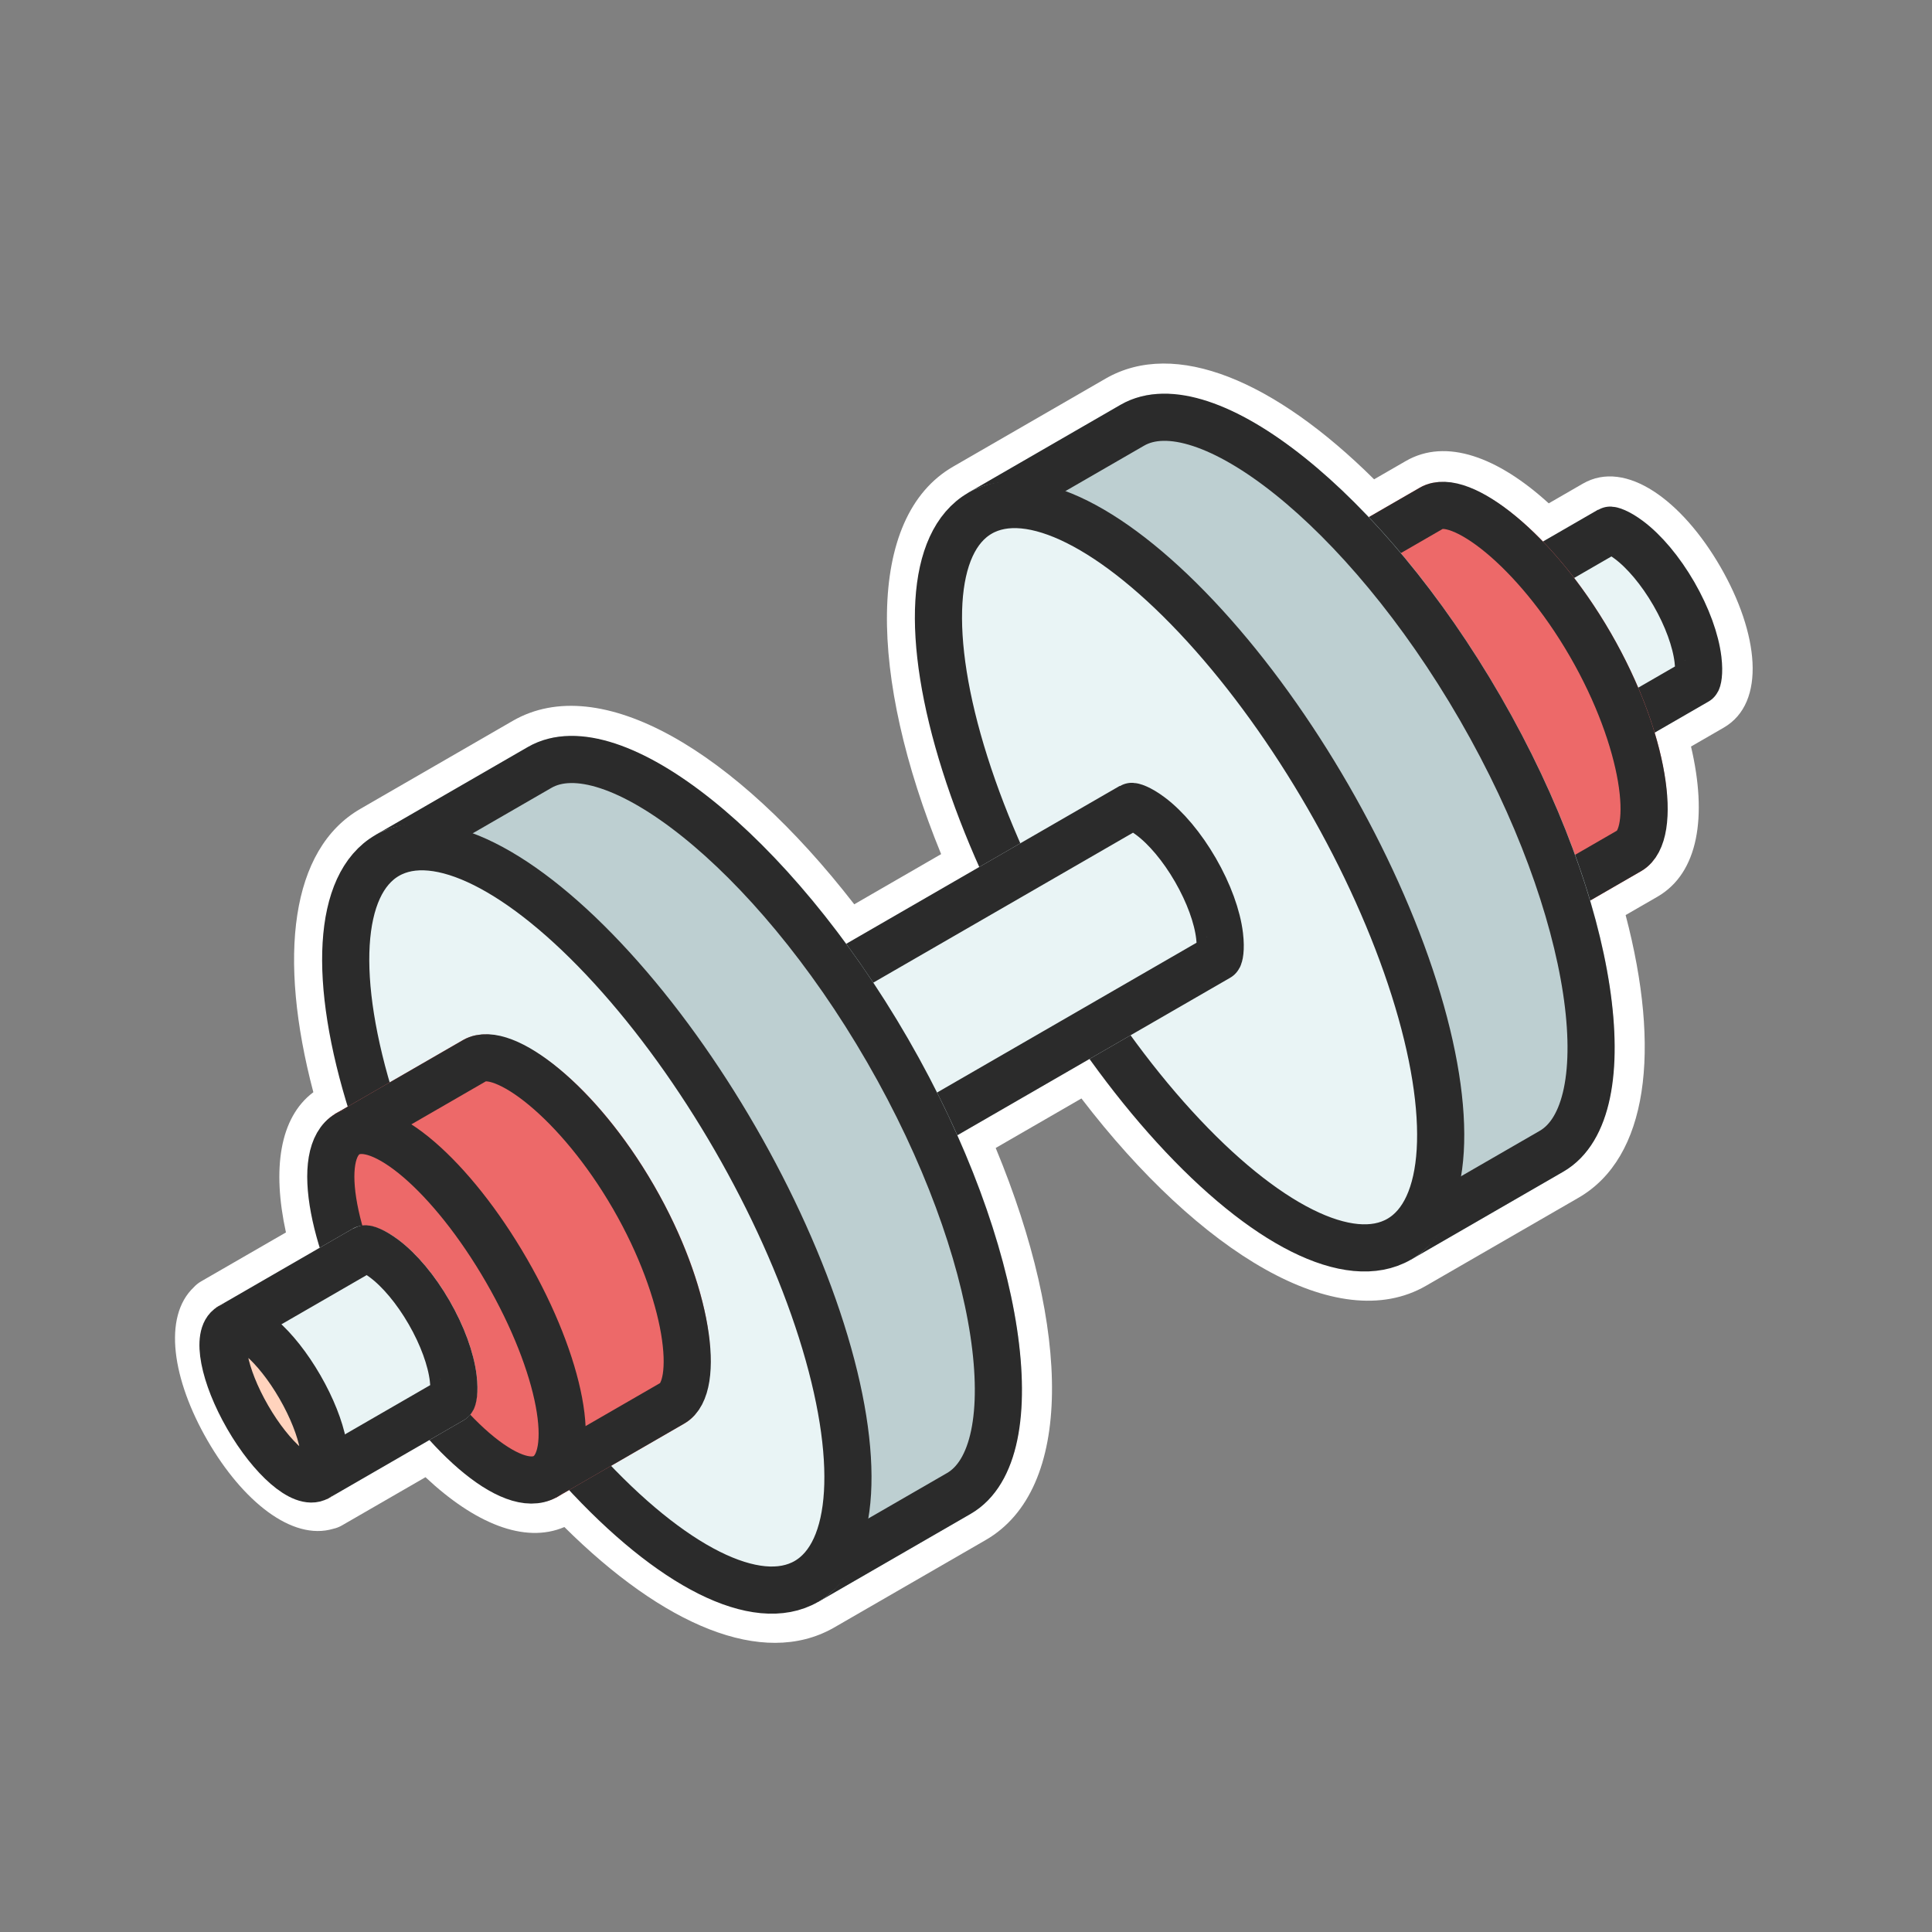 <?xml version="1.0" encoding="UTF-8"?>
<svg width="64px" height="64px" viewBox="0 0 64 64" version="1.1" xmlns="http://www.w3.org/2000/svg" xmlns:xlink="http://www.w3.org/1999/xlink">
    <rect x="0" y="0" width="64" height="64" fill="#808080" stroke="none"/>
    <!-- Generator: Sketch 49.1 (51147) - http://www.bohemiancoding.com/sketch -->
    <title>dumbbell</title>
    <desc>Created with Sketch.</desc>
    <defs>
        <path d="M3.667,9.879 C5.692,9.879 7.333,9.176 7.333,8.309 C7.333,7.98 7.333,1.448 7.333,1.448 C7.333,1.448 4.922,1.134 3.667,1.134 C2.42,1.134 9.26337196e-15,1.448 9.26337196e-15,1.448 L0,8.309 C0,9.176 1.642,9.879 3.667,9.879 Z" id="path-1"></path>
        <ellipse id="path-2" cx="3.667" cy="1.539" rx="3.667" ry="1.539"></ellipse>
        <path d="M7.333,11.984 C11.383,11.984 14.667,10.608 14.667,8.91 C14.667,8.265 14.667,4.016 14.667,4.016 C14.667,4.016 9.843,3.401 7.333,3.401 C4.84,3.401 9.26337196e-15,4.016 9.26337196e-15,4.016 C9.26337196e-15,4.016 0,8.258 0,8.91 C0,10.608 3.283,11.984 7.333,11.984 Z" id="path-3"></path>
        <path d="M7.333,6.154 C11.383,6.154 14.667,4.776 14.667,3.077 C14.667,1.378 11.383,0 7.333,0 C3.283,0 0,1.378 0,3.077 C0,4.776 3.283,6.154 7.333,6.154 Z" id="path-4"></path>
        <path d="M44.034,32.913 C52.134,32.913 58.701,30.194 58.701,26.839 C58.701,25.564 58.701,21.009 58.701,21.009 C58.701,21.009 49.054,19.795 44.034,19.795 C39.048,19.795 29.368,21.009 29.368,21.009 L29.368,26.839 C29.368,30.194 35.934,32.913 44.034,32.913 Z" id="path-5"></path>
        <ellipse id="path-6" cx="39.406" cy="29.026" rx="14.667" ry="6.073"></ellipse>
        <path d="M3.667,15.223 C5.692,15.223 7.333,14.521 7.333,13.654 L7.333,1.448 C7.333,1.448 4.922,1.134 3.667,1.134 C2.42,1.134 0,1.448 0,1.448 L0,13.654 C0,14.521 1.642,15.223 3.667,15.223 Z" id="path-7"></path>
        <ellipse id="path-8" cx="3.667" cy="1.539" rx="3.667" ry="1.539"></ellipse>
        <path d="M14.667,17.977 C22.767,17.977 29.333,15.257 29.333,11.903 C29.333,10.628 29.333,6.073 29.333,6.073 C29.333,6.073 19.686,4.859 14.667,4.859 C9.68,4.859 0,6.073 0,6.073 L0,11.903 C0,15.257 6.566,17.977 14.667,17.977 Z" id="path-9"></path>
        <ellipse id="path-10" cx="14.667" cy="6.073" rx="14.667" ry="6.073"></ellipse>
        <path d="M7.333,11.013 C11.383,11.013 14.667,9.636 14.667,7.939 C14.667,7.293 14.667,3.044 14.667,3.044 C14.667,3.044 9.843,2.429 7.333,2.429 C4.84,2.429 9.26337196e-15,3.044 9.26337196e-15,3.044 C9.26337196e-15,3.044 0,7.286 0,7.939 C0,9.636 3.283,11.013 7.333,11.013 Z" id="path-11"></path>
        <ellipse id="path-12" cx="7.333" cy="3.077" rx="7.333" ry="3.077"></ellipse>
        <path d="M3.667,8.259 C5.692,8.259 7.333,7.557 7.333,6.69 C7.333,6.36 7.333,1.448 7.333,1.448 C7.333,1.448 4.718,0.691 3.463,0.691 C2.217,0.691 3.0579654e-14,1.448 3.0579654e-14,1.448 L2.13162821e-14,6.69 C2.13162821e-14,7.557 1.642,8.259 3.667,8.259 Z" id="path-13"></path>
        <ellipse id="path-14" cx="3.667" cy="1.539" rx="3.667" ry="1.539"></ellipse>
    </defs>
    <g id="dumbbell" stroke="none" stroke-width="1" fill="none" fill-rule="evenodd">
        <rect id="Rectangle" x="0" y="0" width="64" height="64"></rect>
        <path d="M47.239,42.593 C44.313,44.283 39.743,41.505 35.824,36.388 L32.984,38.028 C35.481,44.051 35.568,49.332 32.653,51.015 L27.604,53.93 C25.259,55.249 21.973,53.838 18.696,50.585 C17.372,51.151 15.715,50.455 14.095,48.934 L11.325,50.533 C11.234,50.585 11.138,50.622 11.04,50.643 C9.669,51.053 8.025,49.713 6.872,47.715 C5.719,45.718 5.38,43.624 6.42,42.642 C6.488,42.567 6.568,42.502 6.658,42.45 L9.472,40.826 C9.015,38.736 9.257,37.023 10.38,36.181 C9.196,31.695 9.627,28.129 11.937,26.795 L12.528,26.453 L14.006,25.6 C15.784,24.574 15.784,24.574 16.986,23.879 C19.876,22.211 24.352,24.864 28.298,29.956 L31.176,28.294 C28.765,22.404 28.671,17.133 31.573,15.458 L36.622,12.543 C38.93,11.21 42.229,12.615 45.519,15.878 L46.571,15.271 C47.901,14.503 49.616,15.136 51.304,16.674 L52.433,16.022 C53.863,15.196 55.731,16.595 56.992,18.779 C58.252,20.962 58.529,23.279 57.099,24.105 L56.017,24.73 C56.56,27.04 56.268,28.917 54.905,29.705 L53.851,30.313 C55.029,34.791 54.595,38.347 52.288,39.678 L47.239,42.593 Z" id="Combined-Shape" fill="#FFFFFF" fill-rule="nonzero"></path>
        <g id="Group-2" transform="translate(51.733, 21.429) rotate(-120) translate(-51.733, -21.429) translate(47.733, 16.429)">
            <g id="Oval-22-Copy">
                <use fill="#E9F4F5" fill-rule="evenodd" xlink:href="#path-1"></use>
                <path stroke="#2B2B2B" stroke-width="1.562" d="M0.781,2.14 L0.781,8.309 C0.781,8.343 0.954,8.518 1.381,8.701 C1.961,8.949 2.781,9.098 3.667,9.098 C4.552,9.098 5.372,8.949 5.952,8.701 C6.379,8.518 6.552,8.343 6.552,8.309 C6.552,7.333 6.552,7.333 6.552,4.885 C6.552,4.82 6.552,4.82 6.552,4.755 C6.552,2.264 6.552,2.264 6.552,1.448 L7.232,2.222 C7.16,2.213 7.025,2.196 6.844,2.174 C6.541,2.138 6.218,2.102 5.89,2.068 C5.604,2.038 5.327,2.012 5.065,1.99 C4.493,1.941 4.014,1.915 3.667,1.915 C3.319,1.915 2.838,1.942 2.261,1.991 C2.002,2.013 1.728,2.039 1.446,2.068 C1.221,2.091 0.997,2.115 0.781,2.14 Z"></path>
            </g>
            <g id="Oval-22-Copy-2">
                <use fill="#FFD3BD" fill-rule="evenodd" xlink:href="#path-2"></use>
                <ellipse stroke="#2B2B2B" stroke-width="1.562" cx="3.667" cy="1.539" rx="2.885" ry="1"></ellipse>
            </g>
        </g>
        <g id="Group" transform="translate(48.095, 23.817) rotate(-120) translate(-48.095, -23.817) translate(40.595, 17.817)">
            <g id="Oval-22-Copy">
                <use fill="#ED6969" fill-rule="evenodd" xlink:href="#path-3"></use>
                <path stroke="#2B2B2B" stroke-width="1.562" d="M13.885,4.708 C13.852,4.704 13.818,4.7 13.783,4.696 C13.172,4.624 12.523,4.552 11.863,4.486 C11.286,4.427 10.727,4.375 10.196,4.332 C9.032,4.235 8.055,4.182 7.333,4.182 C6.612,4.182 5.629,4.236 4.455,4.333 C3.931,4.377 3.379,4.428 2.81,4.486 C2.149,4.552 1.498,4.624 0.886,4.696 C0.85,4.7 0.815,4.704 0.781,4.708 C0.781,4.984 0.781,5.401 0.781,6.218 C0.781,6.361 0.781,6.361 0.781,6.505 C0.781,7.295 0.781,7.295 0.781,7.99 C0.781,8.592 0.781,8.592 0.781,8.91 C0.781,9.991 3.673,11.203 7.333,11.203 C10.994,11.203 13.885,9.991 13.885,8.91 C13.885,8.593 13.885,8.593 13.885,7.992 C13.885,7.295 13.885,7.295 13.885,6.504 C13.885,6.362 13.885,6.362 13.885,6.221 C13.885,5.402 13.885,4.984 13.885,4.708 Z"></path>
            </g>
            <g id="Oval-22-Copy-2">
                <use fill="#FFD3BD" fill-rule="evenodd" xlink:href="#path-4"></use>
                <path stroke="#2B2B2B" stroke-width="1.562" d="M7.333,5.373 C10.994,5.373 13.885,4.159 13.885,3.077 C13.885,1.995 10.994,0.781 7.333,0.781 C3.673,0.781 0.781,1.995 0.781,3.077 C0.781,4.159 3.673,5.373 7.333,5.373 Z"></path>
            </g>
        </g>
        <g id="Oval-22" transform="translate(44.034, 26.354) rotate(-120) translate(-44.034, -26.354) ">
            <use fill="#BDCFD1" fill-rule="evenodd" xlink:href="#path-5"></use>
            <path stroke="#2B2B2B" stroke-width="1.562" d="M57.92,21.701 C57.646,21.668 57.347,21.633 57.025,21.595 C55.801,21.454 54.498,21.312 53.172,21.179 C52.014,21.064 50.892,20.96 49.825,20.873 C47.477,20.682 45.504,20.576 44.034,20.576 C42.564,20.576 40.58,20.683 38.212,20.877 C37.159,20.963 36.052,21.065 34.909,21.179 C33.582,21.312 32.276,21.454 31.048,21.596 C30.724,21.633 30.424,21.668 30.149,21.701 L30.149,26.839 C30.149,29.574 36.326,32.131 44.034,32.131 C51.743,32.131 57.92,29.574 57.92,26.839 C57.92,25.751 57.92,25.751 57.92,24.089 C57.92,22.63 57.92,22.093 57.92,21.701 Z"></path>
        </g>
        <g id="Oval-22" transform="translate(39.406, 29.026) rotate(-120) translate(-39.406, -29.026) ">
            <use fill="#E9F4F5" fill-rule="evenodd" xlink:href="#path-6"></use>
            <ellipse stroke="#2B2B2B" stroke-width="1.562" cx="39.406" cy="29.026" rx="13.885" ry="5.292"></ellipse>
        </g>
        <g id="Group-2" transform="translate(33.855, 31.752) rotate(-120) translate(-33.855, -31.752) translate(29.855, 23.752)">
            <g id="Oval-22-Copy">
                <use fill="#E9F4F5" fill-rule="evenodd" xlink:href="#path-7"></use>
                <path stroke="#2B2B2B" stroke-width="1.562" d="M6.552,2.14 C6.337,2.115 6.115,2.091 5.89,2.068 C5.604,2.038 5.327,2.012 5.065,1.99 C4.493,1.941 4.014,1.915 3.667,1.915 C3.319,1.915 2.838,1.942 2.261,1.991 C2.002,2.013 1.728,2.039 1.446,2.068 C1.221,2.091 0.997,2.115 0.781,2.14 L0.781,13.654 C0.781,13.688 0.954,13.862 1.381,14.045 C1.961,14.294 2.781,14.442 3.667,14.442 C4.552,14.442 5.372,14.294 5.952,14.045 C6.379,13.862 6.552,13.688 6.552,13.654 L6.552,2.14 Z"></path>
            </g>
            <g id="Oval-22-Copy-2">
                <use fill="#FFD3BD" fill-rule="evenodd" xlink:href="#path-8"></use>
                <ellipse stroke="#2B2B2B" stroke-width="1.562" cx="3.667" cy="1.539" rx="2.885" ry="1"></ellipse>
            </g>
        </g>
        <g id="Group-3" transform="translate(22.139, 38.61) rotate(-120) translate(-22.139, -38.61) translate(7.139, 29.61)">
            <g id="Oval-22">
                <use fill="#BDCFD1" fill-rule="evenodd" xlink:href="#path-9"></use>
                <path stroke="#2B2B2B" stroke-width="1.562" d="M28.552,6.765 C28.279,6.732 27.98,6.697 27.658,6.659 C26.433,6.518 25.13,6.376 23.805,6.243 C22.646,6.127 21.524,6.024 20.457,5.937 C18.11,5.746 16.137,5.64 14.667,5.64 C13.197,5.64 11.212,5.747 8.844,5.941 C7.791,6.027 6.684,6.129 5.541,6.243 C4.214,6.376 2.908,6.518 1.68,6.659 C1.357,6.697 1.056,6.732 0.781,6.765 L0.781,11.903 C0.781,14.638 6.958,17.195 14.667,17.195 C22.375,17.195 28.552,14.638 28.552,11.903 C28.552,10.815 28.552,10.815 28.552,9.153 C28.552,8.829 28.552,8.829 28.552,8.51 C28.552,7.534 28.552,7.069 28.552,6.765 Z"></path>
            </g>
            <g id="Oval-22">
                <use fill="#E9F4F5" fill-rule="evenodd" xlink:href="#path-10"></use>
                <ellipse stroke="#2B2B2B" stroke-width="1.562" cx="14.667" cy="6.073" rx="13.885" ry="5.292"></ellipse>
            </g>
        </g>
        <g id="Group" transform="translate(17.239, 41.631) rotate(-120) translate(-17.239, -41.631) translate(9.739, 35.631)">
            <g id="Oval-22-Copy">
                <use fill="#ED6969" fill-rule="evenodd" xlink:href="#path-11"></use>
                <path stroke="#2B2B2B" stroke-width="1.562" d="M13.885,3.736 C13.852,3.732 13.818,3.728 13.783,3.724 C13.172,3.652 12.523,3.581 11.863,3.514 C11.286,3.456 10.727,3.404 10.196,3.36 C9.032,3.264 8.055,3.211 7.333,3.211 C6.612,3.211 5.629,3.264 4.455,3.362 C3.931,3.405 3.379,3.456 2.81,3.514 C2.149,3.581 1.498,3.652 0.886,3.724 C0.85,3.728 0.815,3.732 0.781,3.736 C0.781,4.012 0.781,4.43 0.781,5.247 C0.781,5.39 0.781,5.39 0.781,5.533 C0.781,6.323 0.781,6.323 0.781,7.019 C0.781,7.62 0.781,7.62 0.781,7.939 C0.781,9.019 3.673,10.231 7.333,10.231 C10.994,10.231 13.885,9.019 13.885,7.939 C13.885,7.622 13.885,7.622 13.885,7.02 C13.885,6.324 13.885,6.324 13.885,5.532 C13.885,5.39 13.885,5.39 13.885,5.249 C13.885,4.43 13.885,4.012 13.885,3.736 Z"></path>
            </g>
            <g id="Oval-22-Copy-2">
                <use fill="#ED6969" fill-rule="evenodd" xlink:href="#path-12"></use>
                <ellipse stroke="#2B2B2B" stroke-width="1.562" cx="7.333" cy="3.077" rx="6.552" ry="2.296"></ellipse>
            </g>
        </g>
        <g id="Group-2" transform="translate(11.468, 44.676) rotate(-120) translate(-11.468, -44.676) translate(7.468, 40.176)">
            <g id="Oval-22-Copy">
                <use fill="#E9F4F5" fill-rule="evenodd" xlink:href="#path-13"></use>
                <path stroke="#2B2B2B" stroke-width="1.562" d="M6.552,2.044 C6.274,1.971 5.984,1.898 5.691,1.83 C5.423,1.768 5.164,1.711 4.918,1.663 C4.299,1.54 3.793,1.472 3.463,1.472 C3.176,1.472 2.777,1.525 2.304,1.624 C2.039,1.679 1.757,1.747 1.465,1.824 C1.232,1.887 1.001,1.952 0.781,2.019 L0.781,6.69 C0.781,6.724 0.954,6.899 1.381,7.082 C1.961,7.33 2.781,7.478 3.667,7.478 C4.552,7.478 5.372,7.33 5.952,7.082 C6.379,6.899 6.552,6.724 6.552,6.69 C6.552,5.917 6.552,5.917 6.552,4.077 C6.552,4.011 6.552,4.011 6.552,3.945 C6.552,2.808 6.552,2.358 6.552,2.044 Z"></path>
            </g>
            <g id="Oval-22-Copy-2">
                <use fill="#FFD3BD" fill-rule="evenodd" xlink:href="#path-14"></use>
                <ellipse stroke="#2B2B2B" stroke-width="1.562" cx="3.667" cy="1.539" rx="2.885" ry="1"></ellipse>
            </g>
        </g>
    </g>
</svg>